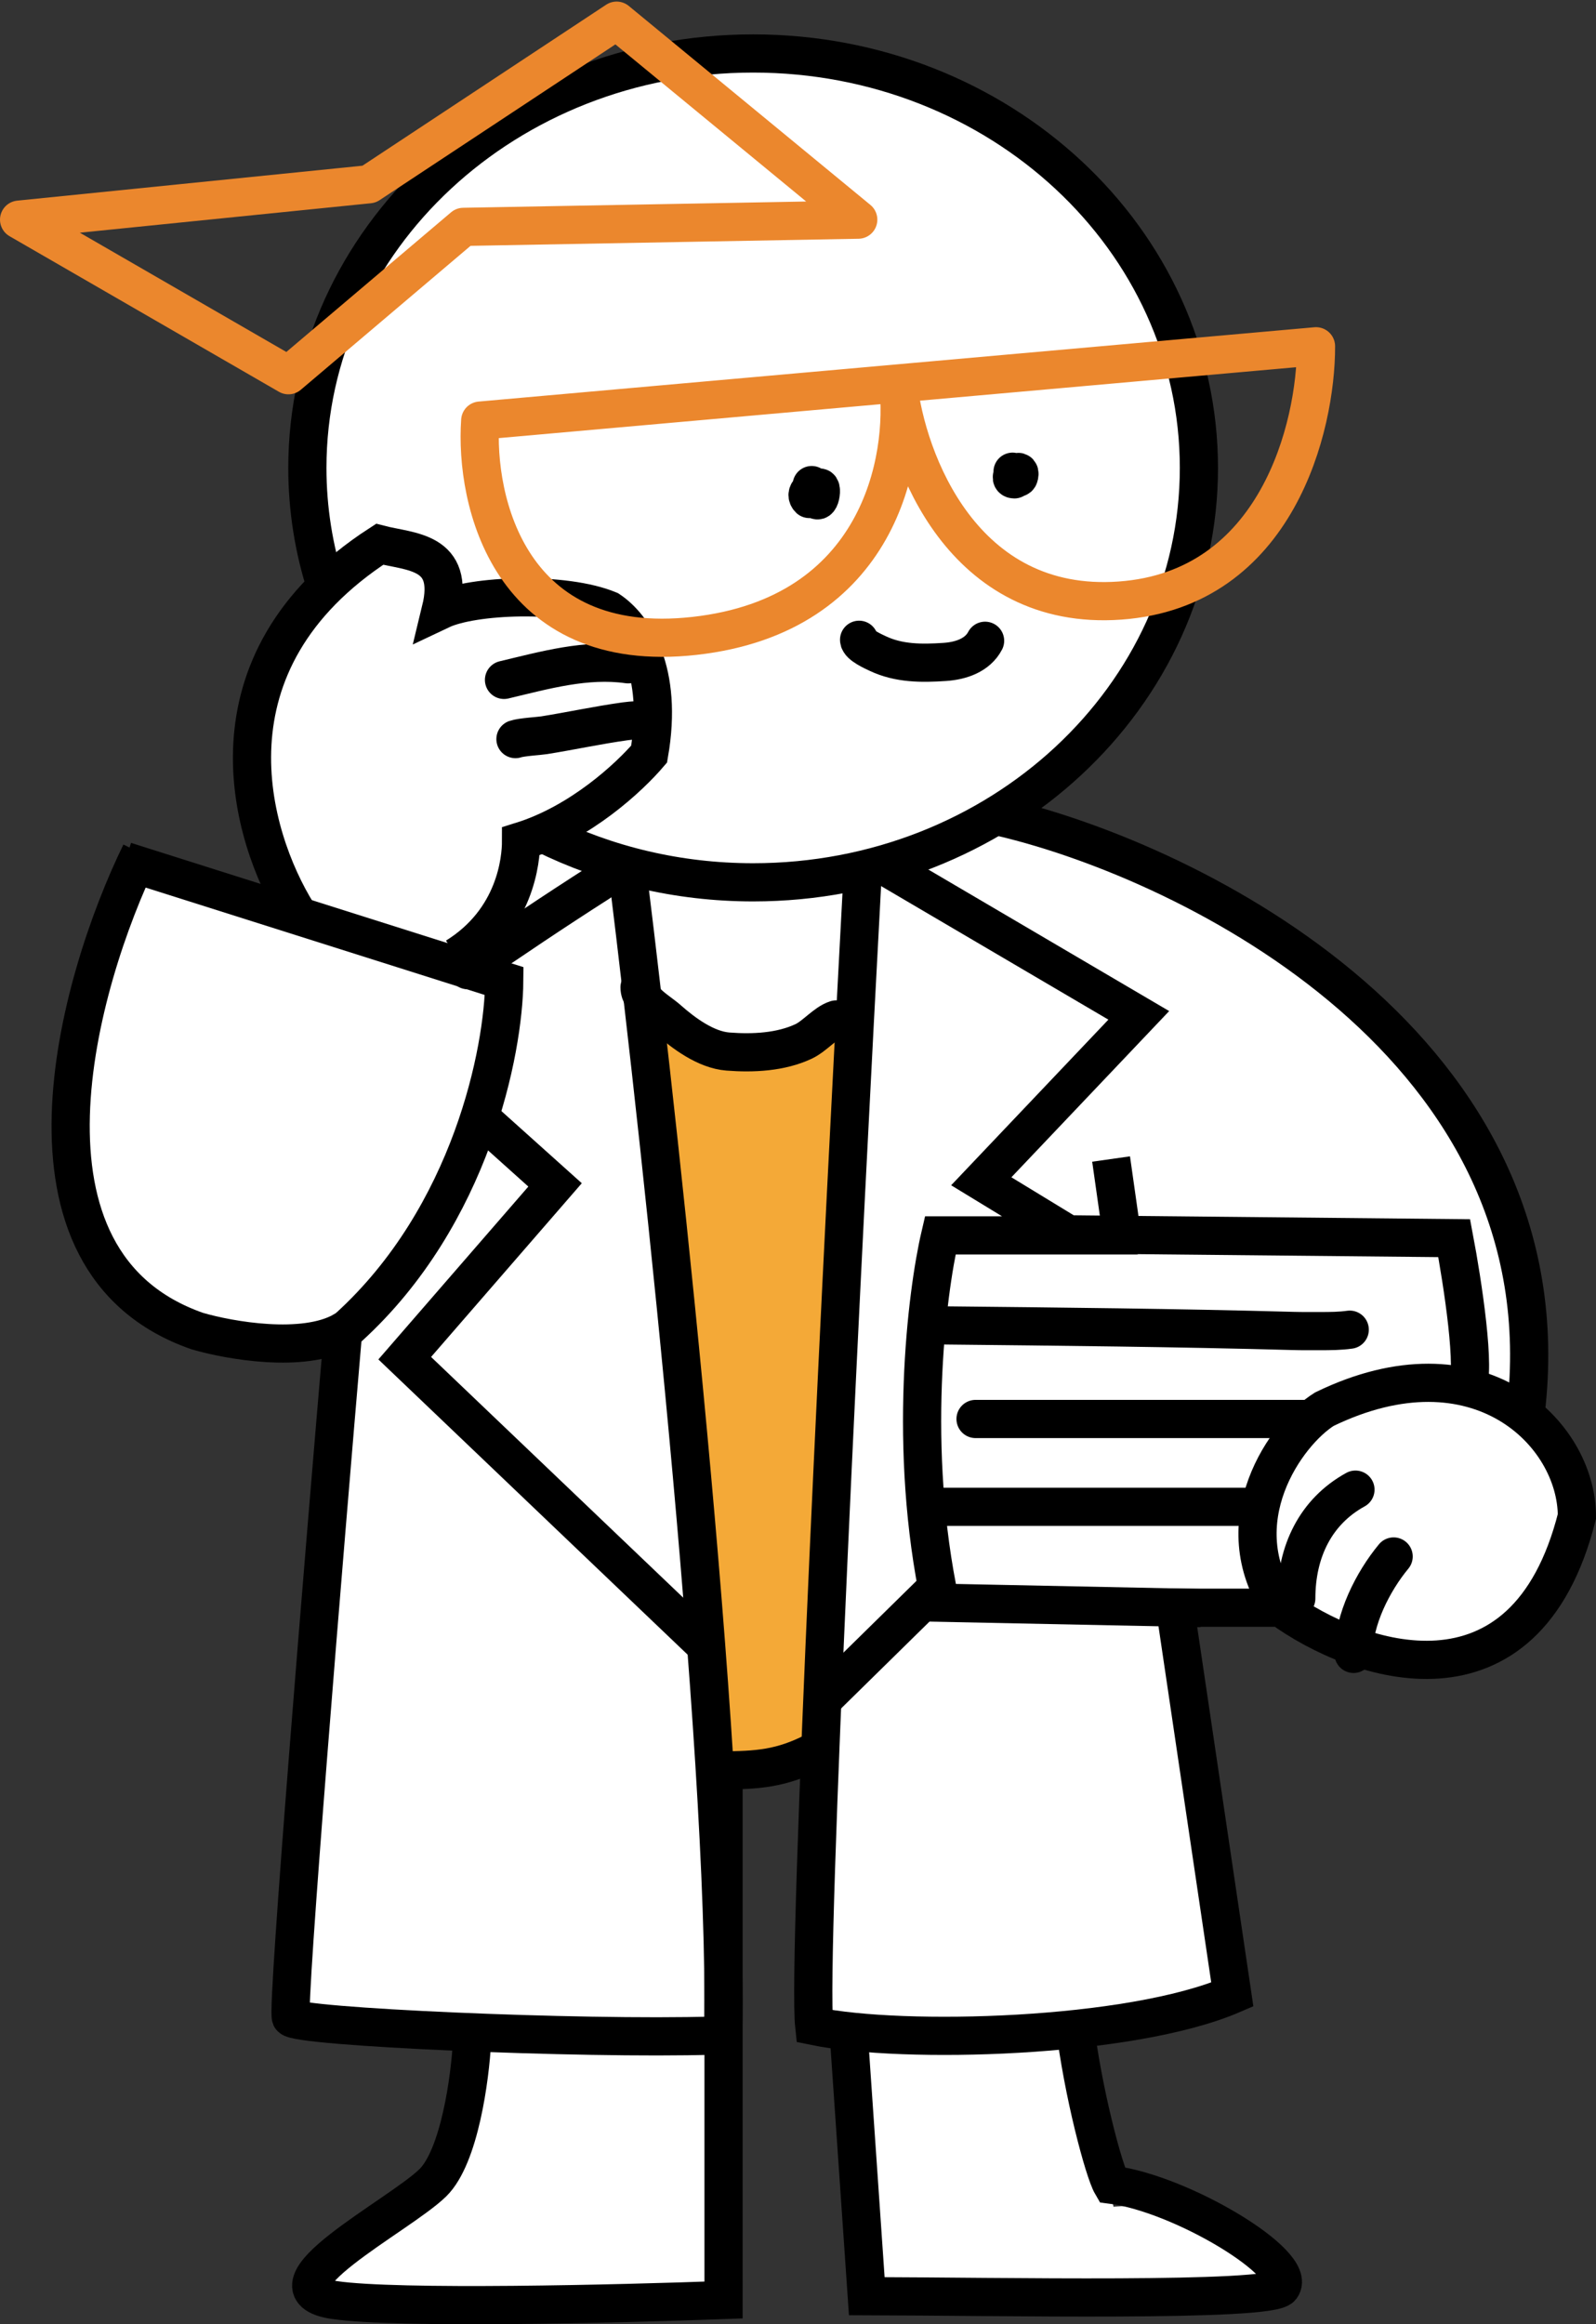 <svg width="836" height="1217" viewBox="0 0 836 1217" fill="none" xmlns="http://www.w3.org/2000/svg">
<rect x="0" y="0" width="836" height="1217" fill="#333333" stroke="none"/>
<path d="M167.766 306C134.966 99.6 300.099 34.667 386.766 28C549.966 41.2 612.432 144.167 623.266 194C648.866 313.6 573.932 402.167 533.266 431.5C781.666 512.3 816.099 670.833 802.266 740C845.466 782 825.266 825.833 809.766 842.5C769.766 890.9 700.099 862.667 670.266 842.5L615.266 850L644.766 1047L564.266 1067.5L583.266 1155.5C628.066 1151.1 659.932 1185.33 670.266 1203L450.266 1210.5V1067.5L427.266 1060V918L379.766 932V1060V1210.5C323.099 1211 204.366 1211.7 182.766 1210.5C161.166 1209.3 163.766 1200.67 167.766 1196.5L234.266 1143L250.766 1067.5L152.266 1060L182.766 700.5C147.966 710.9 124.932 704.833 117.766 700.5C0.166 691.3 38.099 531 71.766 452L145.766 470C114.166 399.2 147.266 331.167 167.766 306Z" fill="white"/>
<path d="M369.5 919C373.9 897.8 348.667 654.167 335.5 535C382.3 579 432 553.333 451 535L426 919C401.6 946.2 378.167 930.333 369.5 919Z" fill="#F4A937"/>
<path d="M155.801 478.19C130.773 437.845 103.542 346.821 198.851 285C215.036 289.19 238.496 288.166 230.887 319.448C247.906 311.379 295.761 309.766 318.988 319.448C331.836 327.983 347.62 351.29 340.012 394.862C329.666 406.966 304.171 430.8 272.935 440.483C272.935 450.103 270.132 481.634 238.896 501" stroke="black" stroke-width="20"/>
<path d="M170.755 307.266C164.409 287.543 161 266.641 161 245C161 125.154 265.542 28 394.5 28C523.458 28 628 125.154 628 245C628 364.846 523.458 462 394.5 462C354.929 462 317.658 452.852 285 436.708" stroke="black" stroke-width="20"/>
<path d="M449.559 115.014L323 10.826L193.308 96.47L10 115.014L151.087 196.477L242.735 118.793L449.559 115.014Z" stroke="#EB872D" stroke-width="20" stroke-linecap="round" stroke-linejoin="round"/>
<path d="M65.61 450.887L264.13 513.719C263.816 549.736 247.06 636.431 182.553 695.075" stroke="black" stroke-width="20"/>
<path d="M73.626 446.603C40.304 514.988 -0.406 660.802 103.334 696.978C120.152 701.897 158.976 708.783 179.724 696.978C169.664 814.709 150.111 1051.41 152.374 1056.36C154.638 1061.31 303.268 1067.94 374 1065.88" stroke="black" stroke-width="20"/>
<path d="M264 356C285.28 350.949 307.058 344.719 329 347.838" stroke="black" stroke-width="20" stroke-linecap="round"/>
<path d="M270 387C273.138 385.917 282.258 385.43 285.042 384.984C299.225 382.707 313.058 379.7 327.379 377.7C331.572 377.114 335.715 377 340 377" stroke="black" stroke-width="20" stroke-linecap="round"/>
<path d="M470.443 200.773L251.549 220.228C248.606 262.332 266.942 343.825 363.838 332.961C460.733 322.098 475.281 240.309 470.443 200.773ZM470.443 200.773L689.337 181.319C689.422 223.234 669.009 308.546 586.675 314.467C504.341 320.388 474.881 241.138 470.443 200.773Z" stroke="#EB872D" stroke-width="20" stroke-linecap="round" stroke-linejoin="round"/>
<path d="M425.176 254C428.233 271.025 431.356 255.639 429.382 255.282C425.791 254.632 420.915 258.263 423.955 261.285" stroke="black" stroke-width="20" stroke-linecap="round"/>
<path d="M530.388 247C531.241 248.191 533.296 252.054 533.898 248.968C534.356 246.616 533.215 246.853 531.636 247.698C530.099 248.521 529.034 251 531.324 251" stroke="black" stroke-width="20" stroke-linecap="round"/>
<path d="M450 335C450 337.836 457.687 341.208 459.758 342.189C470.879 347.463 482.795 347.408 494.909 346.596C503.367 346.029 512.051 343.078 516 335.522" stroke="black" stroke-width="20" stroke-linecap="round"/>
<path d="M314 462C290.595 476.957 267.73 492.264 245 508" stroke="black" stroke-width="20" stroke-linecap="round"/>
<path d="M329 459C347.171 605.844 383.404 942.423 378.558 1075" stroke="black" stroke-width="20"/>
<path d="M252.371 586L290.749 620.433L212 711.169L369 861" stroke="black" stroke-width="20"/>
<path d="M451.826 458C441.784 644.27 422.661 1025.63 426.503 1060.9C472.929 1070.5 592.059 1067.39 645.5 1044.37L615.5 841.835H671.004M671.004 841.835C710.444 870.611 798.93 901.243 826 794.029C826 750.401 774.043 698.883 693.707 737.87C673.623 750.401 640.616 796.907 671.004 841.835Z" stroke="black" stroke-width="20"/>
<path d="M582 606.883L588 649.16" stroke="black" stroke-width="20"/>
<path d="M710 780C689.141 791.471 679 812.381 679 837" stroke="black" stroke-width="20" stroke-linecap="round"/>
<path d="M730 815C719.076 828.201 709 848.032 709 866" stroke="black" stroke-width="20" stroke-linecap="round"/>
<path d="M525 428C624.574 451.518 821.623 548.872 799.244 739" stroke="black" stroke-width="20"/>
<path d="M466 455L596.5 531.657L514 618.534L560.5 646.874H492.5C485.333 677.537 475.3 758.932 492.5 839.212L629 842" stroke="black" stroke-width="20"/>
<path d="M525 646L761.721 648.328C766.049 671.138 773.407 718.807 768.214 727" stroke="black" stroke-width="20"/>
<path d="M494 694C555.139 694.633 616.258 695.233 677.38 696.909C682.103 697.038 686.828 696.992 691.551 696.992C696.737 696.992 701.922 696.966 707 696.244" stroke="black" stroke-width="20" stroke-linecap="round"/>
<path d="M511 743H685" stroke="black" stroke-width="20" stroke-linecap="round"/>
<path d="M488 789H653" stroke="black" stroke-width="20" stroke-linecap="round"/>
<path d="M335 517C335 524.206 344.933 529.377 349.928 533.802C357.942 540.901 369.673 549.696 381.275 550.603C394.448 551.633 408.96 550.921 420.916 545.314C426.827 542.542 432.303 535.583 438 533.802" stroke="black" stroke-width="20" stroke-linecap="round"/>
<path d="M377 927C397.03 927 409.481 926.05 427 917" stroke="black" stroke-width="20" stroke-linecap="round"/>
<path d="M445 1071.14L454.024 1202.31C522.54 1202.46 665.283 1205.47 671.103 1197.64C680.127 1185.5 618.964 1148.62 582.366 1143.96C578.356 1137.11 567.226 1095.97 562.814 1059" stroke="black" stroke-width="20"/>
<path d="M247.25 1068.99C246.248 1087.9 240.738 1129.17 226.711 1142.94C209.178 1160.15 134.035 1198.28 175.113 1204.33C207.975 1209.17 324.73 1206.34 379 1204.33V929" stroke="black" stroke-width="20"/>
<path d="M433 888L489 833" stroke="black" stroke-width="20"/>
</svg>
